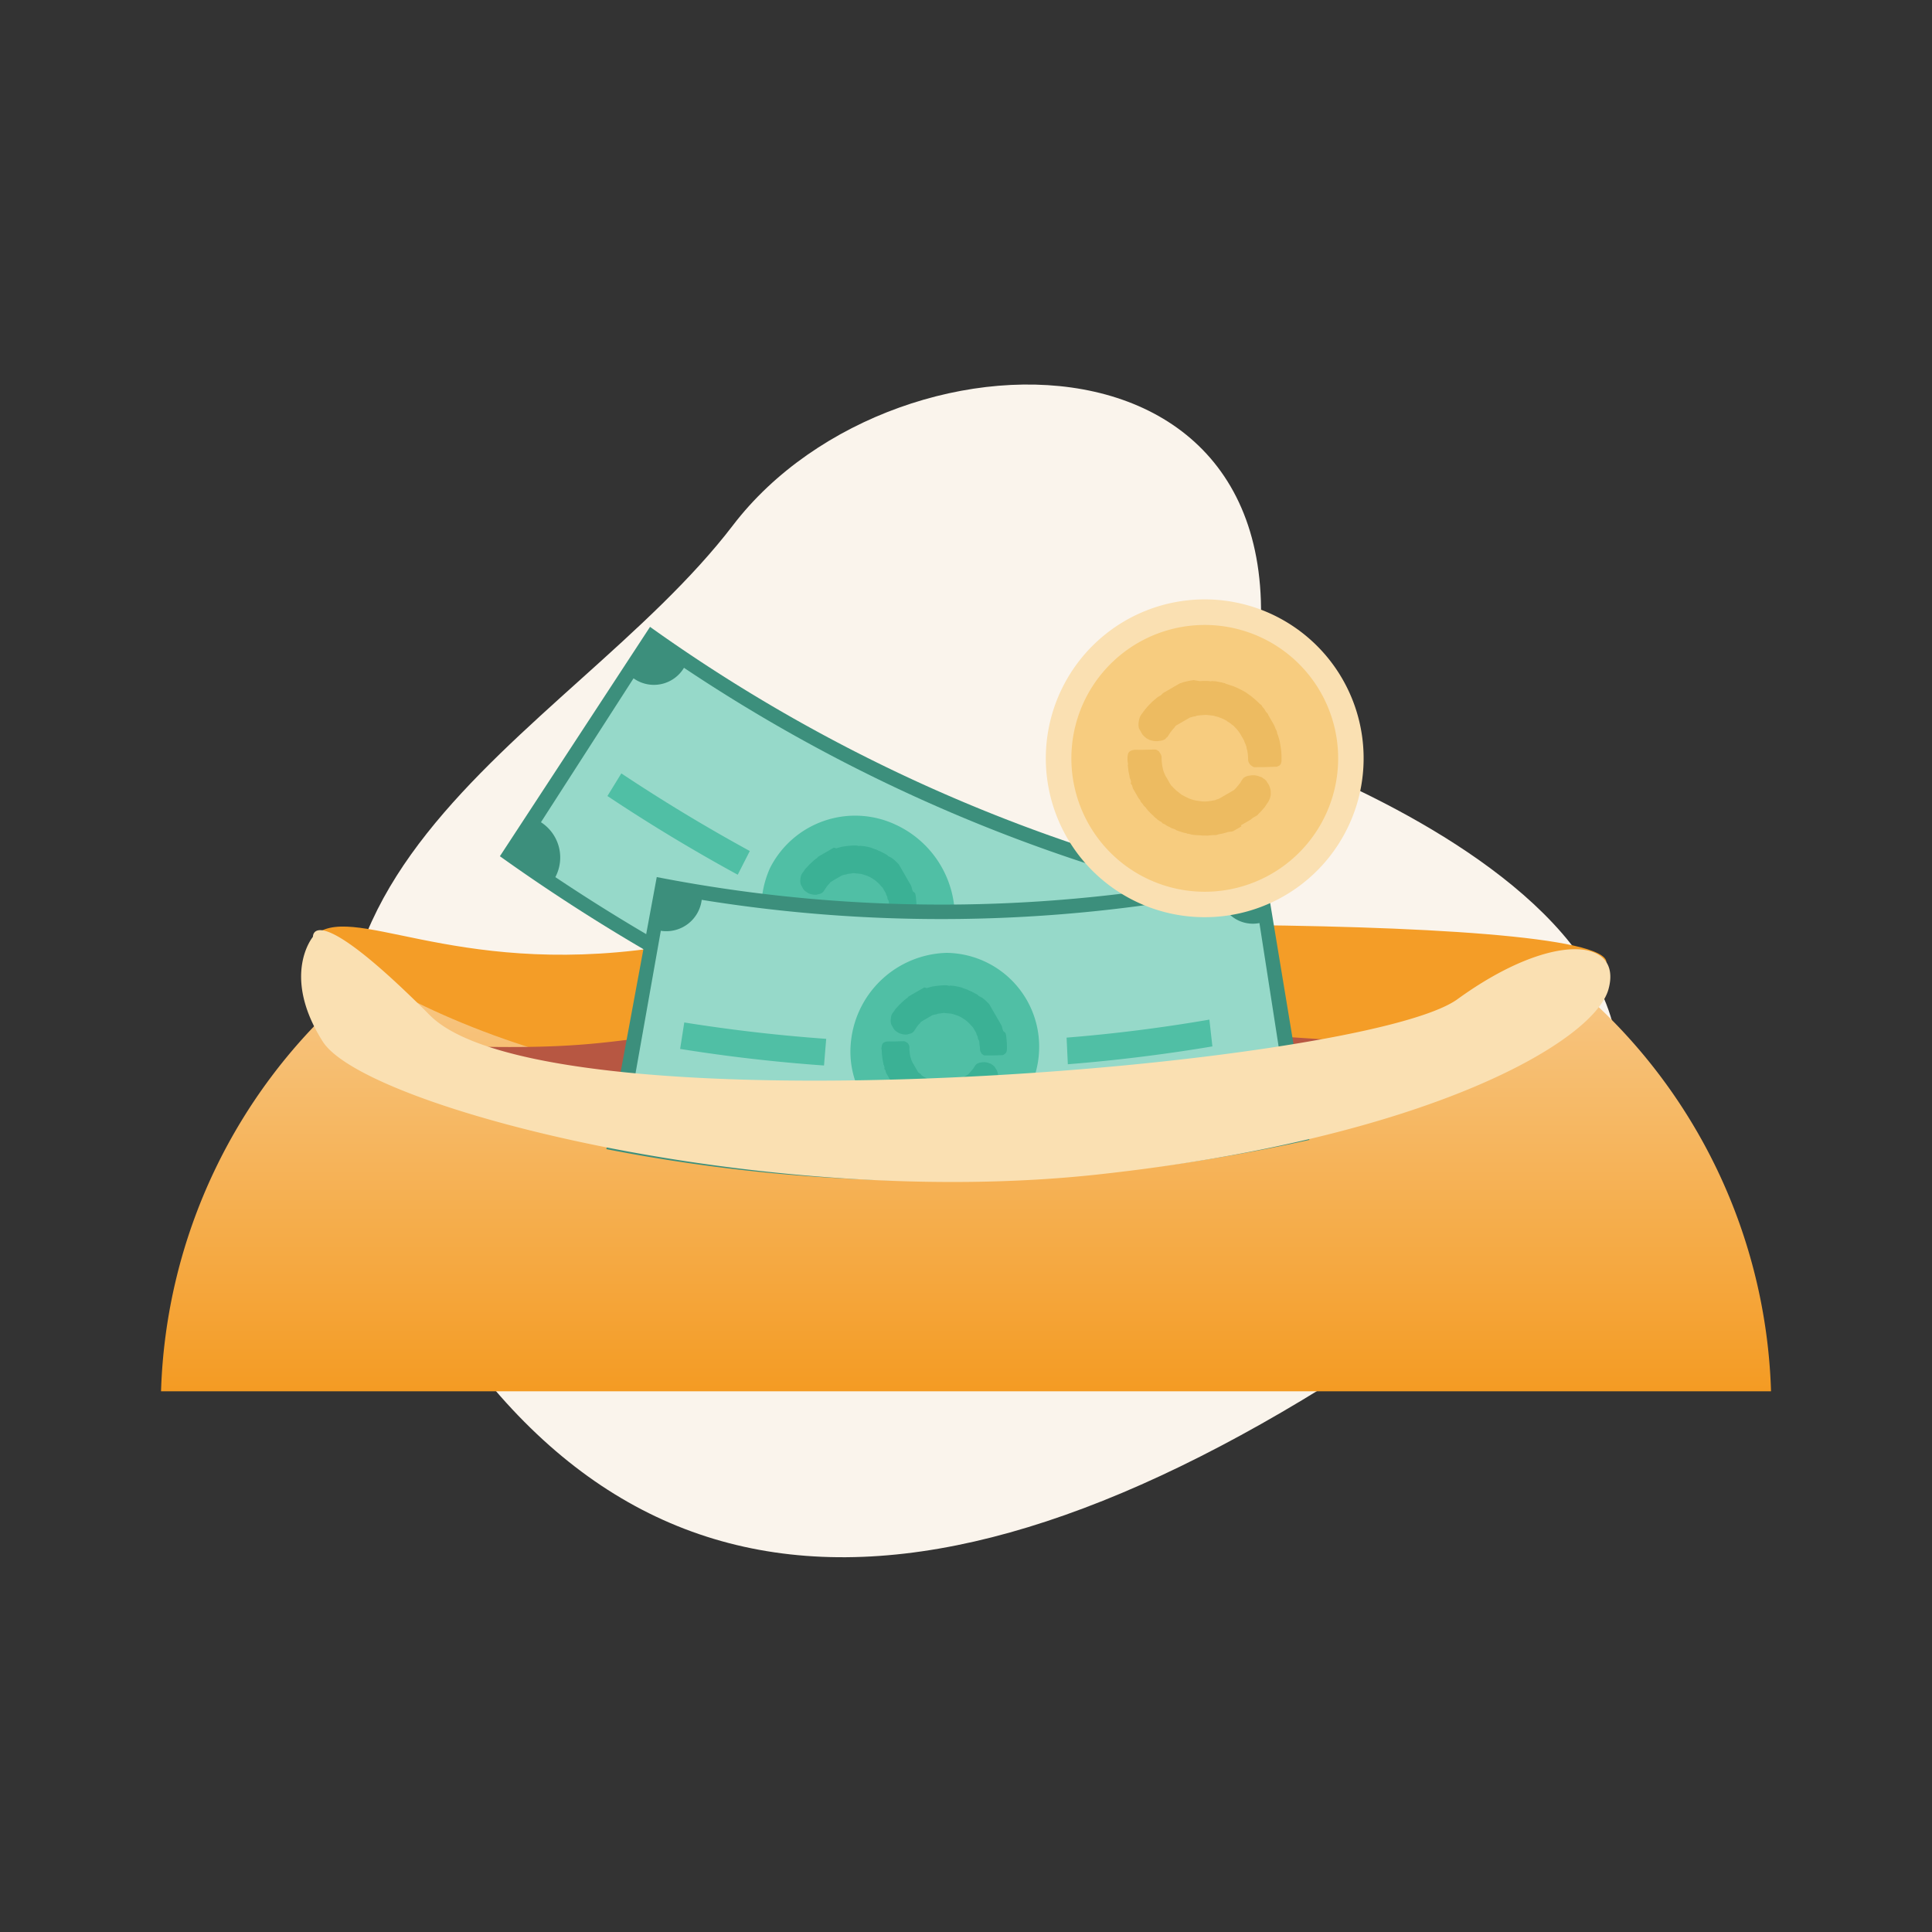 <svg width="200" height="200" fill="none" xmlns="http://www.w3.org/2000/svg">
    <rect width="100%" height="100%" fill="#333333" stroke="none"/>
    <path d="M128.46 76.779s70.695 22.975 21.881 57.902c-48.813 34.927-84.8 36.877-107.765-3.236-22.964-40.113 16.166-54.654 33.3-77.068 17.133-22.413 65.202-21.906 52.584 22.402z" fill="#FAF4EC"/>
    <path d="M163.495 102.445H36.512a57.206 57.206 0 0 0-19.842 41.584h166.667a57.204 57.204 0 0 0-19.842-41.584z" fill="url(#a)"/>
    <path d="M32.394 96.978s20.5 19.334 70.666 16.809c50.167-2.525 63.233-10.119 63.233-14.169 0-5.35-77.35-4.508-98.525-1.483-21.175 3.025-31.541-4.99-35.374-1.157z" fill="#F49D27"/>
    <path d="M151.578 108.801a319.95 319.95 0 0 1-48.517 5.001 155.396 155.396 0 0 1-54.05-5.351l-.326-.108h.25c17.793.384 14.276-1.808 38.743-2.166a600.536 600.536 0 0 1 63.9 2.624z" fill="#B75742"/>
    <path d="M67.292 64.893a168.33 168.33 0 0 0 59.865 27.021l-6.167 27.953a194.624 194.624 0 0 1-69.241-31.23l15.543-23.744z" fill="#3C8F7C"/>
    <path d="m124.556 96.794-3.986 17.447a4.082 4.082 0 0 0-5.029 2.74A193.24 193.24 0 0 1 57.49 90.799a4.342 4.342 0 0 0-1.491-5.682l9.585-14.897a3.625 3.625 0 0 0 5.221-1.09 169.686 169.686 0 0 0 50.962 23 3.852 3.852 0 0 0 1.434 4.022c.405.301.865.52 1.355.642z" fill="#96D9C9"/>
    <path d="M79.708 89.865a9.875 9.875 0 0 1 13.04-4.48 10.542 10.542 0 0 1 5.515 13.002 9.528 9.528 0 0 1-9.422 6.033 9.529 9.529 0 0 1-3.816-1.045 10.147 10.147 0 0 1-5.317-13.51zM101.212 98.975c4.81 1.809 9.696 3.411 14.658 4.806l-.716 2.675a200.188 200.188 0 0 1-14.861-4.872l.919-2.61zM64.32 80.062a178.717 178.717 0 0 0 13.3 8.035l-1.25 2.454a178.716 178.716 0 0 1-13.489-8.147l1.439-2.342z" fill="#50BFA5"/>
    <path d="m91.496 99.782-.26.15-.152.088-.18.104-.152.087c-.1.048-.203.086-.31.112l-.16.092-.224-.072-.122.071-.308.033-.195.045-.058.034-.359-.005-.382.038-.449-.011-.172-.015-.233-.02a.855.855 0 0 1-.174-.034 3.287 3.287 0 0 1-.37-.057 3.446 3.446 0 0 1-.307-.033l-.235-.057-.28-.069-.131-.06-.061-.022-.199-.078-.126-.052-.257-.111-.21-.13-.149-.058-.107-.053-.095-.08c-.119-.057-.2-.097-.266-.145-.067-.048-.106-.083-.164-.117l-.129-.09-.125-.1c-.025-.043-.11-.09-.165-.136l-.134-.115-.062-.108-.243-.187-.14-.141-.087-.152-.07-.123-.22-.162-.158-.274c-.054-.094-.125-.1-.163-.166l-.12-.21-.105-.18-.154-.267-.129-.223a.832.832 0 0 1-.123-.314c-.011-.119-.075-.13-.113-.195-.037-.065.017-.154-.01-.216l-.052-.19-.041-.073-.04-.236c-.022-.104-.047-.214-.065-.329l-.028-.215-.038-.315-.002-.104a2.476 2.476 0 0 0-.046-.445c.008-.111.025-.22.052-.328a.458.458 0 0 1 .13-.258.635.635 0 0 1 .195-.113c.146-.045.3-.061.452-.05.138-.011.269 0 .403-.001l1.056-.022a.417.417 0 0 1 .239.063c.025.044.096.05.135.086.03.02.056.044.08.07.107.127.164.29.157.457a2.427 2.427 0 0 0-.002.261c.023.14.028.234.043.36.016.126.03.185.054.277.019.087.043.173.072.257.032.106.08.223.132.328.05.105.095.166.145.252l.142.246c.037.075.079.147.125.216l.125.217c.025.05.053.098.083.144l.245.157.058.101.141.111.26.149c.106.035.14.092.216.125l.1.058.12.056.103.046.162.08.106.034.08.022.243.071.22.047.2.029c.169.031.341.045.513.04.11-.006.219-.017.327-.035l.08-.046.173-.032.254.007.058-.033.254-.06.122-.071.145-.084.36-.208.174-.1.13-.075.194-.113.109-.062.171-.186.102-.107.108-.13.129-.16c.05-.03.098-.163.154-.233.05-.08.106-.155.17-.223a1.055 1.055 0 0 1 .521-.214 2.18 2.18 0 0 1 .409-.025l.135.018c.078.012.154.032.228.06.07.038.145.052.217.077a.521.521 0 0 1 .094.062l.144.1c.056.046.11.095.162.147.033.048.062.098.087.151.078.099.141.208.188.325.036.097.064.196.085.297.014.109.019.218.016.328a1.16 1.16 0 0 1-.035.24c-.022.087-.05.17-.085.252l-.1.193-.069.116-.242.313-.13.143-.105.118-.154.166-.137.08-.123.07-.162.152-.094.054-.101.058-.224.13-.21.12-.605.35.1.173zm3.055-5.074-.086.05-1.07.03-.77.002a.325.325 0 0 1-.208-.062c-.021-.036-.085-.047-.12-.075a.551.551 0 0 1-.075-.13 1.239 1.239 0 0 1-.084-.144.515.515 0 0 1-.046-.214 3.282 3.282 0 0 0-.057-.516 3.565 3.565 0 0 0-.03-.367l-.125-.217a1.966 1.966 0 0 0-.041-.255c-.058-.101-.117-.202-.132-.328a2.85 2.85 0 0 0-.15-.26c-.062-.108-.12-.21-.183-.317a3.222 3.222 0 0 0-.204-.22 3.24 3.24 0 0 0-.236-.258l-.236-.21a1.619 1.619 0 0 0-.261-.186 1.523 1.523 0 0 1-.164-.117l-.267-.145-.207-.092-.24-.082-.179-.06-.114-.031a.942.942 0 0 0-.28-.05l-.165-.02c-.138-.007-.285-.028-.41-.043-.123-.015-.258.034-.377.045l-.3.03-.08.045-.27.05-.224.062-.188.108-.476.275-.159.092-.079.046-.155.099-.122.07-.15.192-.168.175-.135.183-.092.14-.175.265c-.038.05-.091.091-.133.135a.567.567 0 0 1-.18.104.834.834 0 0 1-.218.058l-.172.051c-.174.022-.351.01-.521-.036l-.228-.06-.126-.053c-.078-.051-.159-.091-.249-.164a.989.989 0 0 1-.245-.225 2.807 2.807 0 0 1-.158-.274 1.517 1.517 0 0 1-.093-.177.55.55 0 0 1-.046-.08 1.344 1.344 0 0 1-.035-.528c.009-.114.027-.228.054-.339.043-.134.111-.259.202-.367.063-.074.117-.164.165-.23l.075-.12.222-.234.214-.23.23-.218.2-.184.229-.19.115-.066.125-.15.664-.383.21-.12.296-.171.057-.034.152-.087.144-.083.108-.063.27.066.285-.088.302-.078.381-.056.445-.046c.175-.014.354-.021.525-.024.172-.003.275.043.418.057l.043-.025.383.03.094.013.39.073.056.016.224.053.32.123.141.044.195.07.116.068.318.134s.085.047.123.063l.166.088.112.06.185.105.082.058.038.065.242.12.139.074.121.093.165.136.162.147.143.148.14.141.083.145.08.137.107.187.071.123.134.231.129.224.162.281.196.34.22.382c.072.123.134.23.158.371.023.14.069.22.106.334.036.113.217.143.255.276.038.132.045.195.062.29l.035.394c.035.313.046.628.034.943a.7.7 0 0 1-.053.29.408.408 0 0 1-.17.205l-.1.077z" fill="#3BB195"/>
    <path d="M67.987 90.794a154.245 154.245 0 0 0 62.924-.813l4.632 28.022a178.328 178.328 0 0 1-72.772.956l5.216-28.165z" fill="#3C8F7C"/>
    <path d="m130.377 95.554 2.726 17.537a4.299 4.299 0 0 0-3.471 4.621 176.99 176.99 0 0 1-60.981.778 4.066 4.066 0 0 0-3.367-4.532l3.124-17.604a3.691 3.691 0 0 0 4.232-3.203 155.454 155.454 0 0 0 53.571-.696 3.495 3.495 0 0 0 1.396 2.474 3.49 3.49 0 0 0 2.77.625z" fill="#96D9C9"/>
    <path d="M88.058 108.207a10.242 10.242 0 0 1 9.92-9.567 9.702 9.702 0 0 1 9.593 9.482 9.883 9.883 0 0 1-2.829 7.172 9.91 9.91 0 0 1-7.117 2.968 9.405 9.405 0 0 1-7.003-2.916 9.39 9.39 0 0 1-2.564-7.139zM110.414 107.415c4.93-.395 9.857-1.017 14.781-1.865l.312 2.774a174.14 174.14 0 0 1-14.965 1.847l-.128-2.756zM70.835 105.844a170.63 170.63 0 0 0 14.693 1.697l-.227 2.758c-4.981-.35-9.946-.922-14.895-1.715l.43-2.74z" fill="#50BFA5"/>
    <path d="m100.854 114.252-.26.15-.151.088-.181.104-.151.087a1.58 1.58 0 0 1-.31.112l-.16.092-.224-.073-.123.071-.308.034-.195.045-.058.033-.358-.004-.383.038-.448-.011-.173-.016-.233-.019a.795.795 0 0 1-.174-.035 3.07 3.07 0 0 1-.369-.056 3.887 3.887 0 0 1-.308-.034l-.235-.056-.28-.069-.13-.06-.062-.022-.199-.078-.126-.052-.257-.112-.21-.129-.148-.058-.108-.053-.094-.081c-.12-.056-.2-.096-.267-.144-.066-.049-.106-.083-.164-.117l-.128-.09-.126-.1c-.025-.044-.11-.091-.165-.136l-.133-.115-.063-.109-.243-.187-.139-.141-.087-.151-.071-.123-.219-.162-.158-.274c-.054-.094-.126-.101-.163-.166l-.121-.209-.104-.181-.154-.267-.13-.224c-.041-.072-.112-.194-.123-.313-.01-.119-.075-.13-.113-.195-.037-.065.017-.154-.009-.216l-.052-.191-.042-.072-.04-.237c-.021-.103-.047-.214-.065-.328l-.028-.215-.037-.315-.003-.105a2.471 2.471 0 0 0-.045-.445c.007-.11.024-.22.051-.328a.461.461 0 0 1 .13-.258.637.637 0 0 1 .195-.112c.147-.045.3-.062.453-.05.137-.012.268-.001.403-.002l1.055-.022a.42.42 0 0 1 .24.064c.024.044.095.05.135.085a.522.522 0 0 1 .079.07.67.67 0 0 1 .158.458 2.418 2.418 0 0 0-.003.261c.023.141.029.234.044.36.015.126.03.185.054.276.018.087.042.173.071.257.033.107.08.223.132.329.051.105.096.166.146.252l.141.246c.037.074.08.147.125.216a41.88 41.88 0 0 1 .209.361l.244.157.059.101.14.111.26.149c.107.034.14.092.216.125l.101.057.12.057.103.046.161.08.107.034.08.022.243.071.22.046.199.029c.17.032.341.045.514.041a2.98 2.98 0 0 0 .326-.035l.08-.046.173-.033.254.008.058-.034.254-.06.123-.071.144-.083.36-.208.174-.1.13-.075.195-.113.108-.062.172-.186.102-.107.108-.13.128-.161c.051-.029.099-.162.154-.233.05-.079.106-.154.17-.223a.847.847 0 0 1 .252-.146c.086-.034.177-.057.269-.068.135-.021.272-.029.409-.025l.135.018c.078.013.155.033.228.061.07.037.145.052.218.077a.52.52 0 0 1 .093.062l.144.099c.056.047.11.096.162.147a.995.995 0 0 1 .087.152c.078.098.142.208.188.325.036.096.065.196.085.297.014.109.019.218.016.328a1.157 1.157 0 0 1-.034.241 1.906 1.906 0 0 1-.086.251l-.1.193-.068.116-.243.313-.129.142-.105.119-.154.166-.138.079-.122.071-.163.151-.094.054-.101.059-.223.129-.21.121-.606.35.1.173zm3.056-5.074-.087.05-1.07.03-.769.002a.328.328 0 0 1-.209-.062c-.021-.037-.085-.048-.12-.075a.563.563 0 0 1-.075-.13 1.156 1.156 0 0 1-.083-.145.508.508 0 0 1-.047-.213 3.195 3.195 0 0 0-.057-.516 3.486 3.486 0 0 0-.029-.368 30.353 30.353 0 0 1-.125-.216 1.994 1.994 0 0 0-.042-.255.872.872 0 0 1-.132-.328 2.578 2.578 0 0 0-.15-.26 32.86 32.86 0 0 0-.183-.318 3.228 3.228 0 0 0-.203-.219 3.207 3.207 0 0 0-.236-.258l-.237-.21a1.563 1.563 0 0 0-.261-.186 1.723 1.723 0 0 1-.164-.117l-.266-.145-.207-.092-.24-.083-.18-.06-.114-.03a.949.949 0 0 0-.279-.051l-.165-.02c-.139-.006-.286-.027-.41-.042-.124-.015-.259.034-.378.045l-.3.029-.08.046-.27.05-.224.062-.187.108-.476.275-.16.092-.079.045-.154.099-.123.071-.149.192-.169.174-.134.184-.093.14-.174.264c-.038.051-.092.092-.134.135a.554.554 0 0 1-.18.104.815.815 0 0 1-.217.058l-.172.052c-.175.022-.352.01-.522-.036l-.227-.061-.127-.052c-.077-.052-.158-.092-.248-.165a1.015 1.015 0 0 1-.245-.224 2.802 2.802 0 0 1-.159-.274 1.52 1.52 0 0 1-.093-.177.59.59 0 0 1-.045-.08 1.343 1.343 0 0 1-.036-.528 2.1 2.1 0 0 1 .054-.339c.043-.135.112-.259.203-.367.062-.075.117-.164.165-.23l.075-.12.221-.234.214-.229.23-.219.201-.184.228-.189.115-.067.126-.15.664-.383.209-.121.296-.171.058-.033.151-.087.145-.084.108-.062.269.066.286-.088.301-.078.381-.057.446-.045c.174-.014.353-.021.525-.024.171-.003.275.043.418.057l.043-.025.382.029.094.013.39.074.056.015.224.054.32.123.142.043.194.071.116.068.318.134s.085.047.124.063l.165.087.112.061.186.104.082.059.037.065.243.12.138.074.122.093.165.136.162.147.143.148.139.141.083.144.08.138.108.187.071.123.133.231.129.224.163.281.196.339.22.383c.071.122.134.231.157.371.023.141.069.22.106.333.037.114.218.144.255.276.038.132.046.195.063.292l.035.393c.034.313.046.628.034.943a.69.69 0 0 1-.054.29.403.403 0 0 1-.17.205l-.1.077z" fill="#3BB195"/>
    <path d="M32.395 96.977s-3.334 3.957 1.008 10.832c4.342 6.875 45.875 17.5 80.159 13.783 34.283-3.716 51.425-13.783 52.942-19.167 1.516-5.383-5.884-6.049-15.625 1.01-9.742 7.058-94.1 13.982-106.376 1.666-12.275-12.317-12.108-8.124-12.108-8.124zM134.026 64.939a16.453 16.453 0 0 1 6.778 16.974 16.445 16.445 0 0 1-13.088 12.759 16.448 16.448 0 0 1-19.452-16.383 16.453 16.453 0 0 1 19.864-15.883 16.453 16.453 0 0 1 5.898 2.533z" fill="#FAE0B2"/>
    <path d="M132.531 67.119a13.811 13.811 0 0 1 5.695 14.248 13.809 13.809 0 1 1-5.695-14.248z" fill="#F7CC7F"/>
    <path d="m128.516 85.546-.325.187-.159.092-.216.125-.181.104a2.05 2.05 0 0 1-.448.057l-.22.069-.224.062-.176.044-.355.07-.202.05-.065.037-.485.01-.471.051-.545-.012-.215-.02-.307-.016a3.922 3.922 0 0 1-.65-.077c-.119-.056-.251-.067-.4-.076a.192.192 0 0 1-.025-.044l-.303-.056-.258-.082-.191-.063-.079-.021-.245-.09-.117-.087-.34-.121c-.102-.027-.165-.087-.246-.127l-.2-.096-.132-.078-.128-.09c-.146-.07-.267-.096-.322-.19-.054-.093-.132-.096-.206-.14l-.155-.103-.157-.121c-.029-.05-.141-.111-.204-.17l-.155-.152c-.033-.058-.05-.087-.118-.105l-.274-.275c-.042-.072-.116-.116-.168-.173-.052-.056-.07-.122-.144-.166l-.088-.152-.221-.2a1.294 1.294 0 0 0-.227-.31c-.103-.095-.092-.16-.138-.239-.046-.08-.129-.156-.179-.243l-.125-.216-.191-.332a49.097 49.097 0 0 1-.163-.282c-.054-.094-.137-.238-.158-.39-.02-.152-.091-.159-.137-.238-.046-.08.026-.188.003-.261l-.071-.239-.054-.094-.046-.28c-.027-.13-.057-.266-.081-.407-.023-.14-.025-.177-.038-.266l-.042-.39.025-.14a2.483 2.483 0 0 1-.055-.545 2.26 2.26 0 0 1 .032-.394.564.564 0 0 1 .157-.312.76.76 0 0 1 .238-.137c.183-.059.376-.082.567-.068.146.003.329.003.493.004l1.302-.03a.51.51 0 0 1 .303.076c.029.05.104.064.155.103a.568.568 0 0 1 .079.137.829.829 0 0 1 .207.525c-.004.102-.002.204.004.306.009.149.029.3.049.452.021.152.044.225.062.34.022.107.051.213.086.316.053.142.11.273.179.426.069.153.116.202.179.31l.175.304c.045.092.097.181.154.267.05.086.104.18.19.246.042.044.085.087.131.126.033.058.152.163.235.24.083.077.046.08.114.098l.176.139.271.219c.097.068.178.108.275.159l.127.07.146.07.131.06.2.096.122.044.095.032.3.087.272.054.248.03a3.025 3.025 0 0 0 1.024.006l.126-.015.218-.04.262-.045.072-.042.308-.1.151-.088.173-.1.145-.083.317-.183.217-.125.159-.092.245-.142.137-.079.191-.187.122-.138.128-.16.164-.2c.065-.038.122-.206.188-.292.06-.098.13-.19.207-.274.095-.079.202-.14.318-.183a1.3 1.3 0 0 1 .331-.076c.166-.026.335-.036.502-.03l.163.031c.096.013.189.036.28.07.085.046.179.06.267.095.041.018.08.041.117.068.033.058.124.082.179.127.07.057.137.118.201.182.041.06.078.122.109.188.095.12.172.254.229.397.044.118.079.24.104.363.017.133.024.268.02.402a1.388 1.388 0 0 1-.038.301 2.158 2.158 0 0 1-.108.313l-.124.235-.117.164-.247.373-.157.177-.133.154-.189.206-.141.139-.133.153-.23.133-.116.067-.123.071-.256.206-.26.15-.722.416.063.109zm3.788-6.239a.337.337 0 0 1-.108.063l-1.323.042-.959.005a.401.401 0 0 1-.255-.074c-.025-.043-.1-.058-.144-.1a.671.671 0 0 1-.151-.162 1.427 1.427 0 0 1-.104-.18.624.624 0 0 1-.057-.266c.003-.19-.007-.38-.031-.57a4.362 4.362 0 0 0-.071-.44c-.05-.086-.042-.206-.071-.305a2.534 2.534 0 0 0-.095-.282c-.071-.123-.11-.273-.166-.404a3.543 3.543 0 0 0-.184-.318l-.225-.39a3.844 3.844 0 0 0-.272-.371 4.05 4.05 0 0 0-.271-.287c-.063-.108-.19-.179-.292-.255a1.951 1.951 0 0 0-.309-.235 1.977 1.977 0 0 1-.194-.12l-.025-.042-.323-.16a2.626 2.626 0 0 0-.249-.116c-.1-.039-.202-.066-.31-.12l-.212-.05-.137-.037a1.178 1.178 0 0 0-.336-.066l-.207-.024c-.18-.012-.369-.057-.528-.032-.159.024-.298.018-.45.038l-.356.033-.101.058-.333.057-.036.021-.242.063-.231.133-.231.134-.354.204-.195.113-.093.054-.203.116-.151.088-.18.238-.199.221-.17.223-.12.176-.209.322c-.065.038-.129.075-.165.163a.708.708 0 0 1-.224.13 1.08 1.08 0 0 1-.253.078l-.241.033a1.665 1.665 0 0 1-.628-.022l-.285-.076a.849.849 0 0 1-.146-.07 1.211 1.211 0 0 1-.29-.17 1.258 1.258 0 0 1-.162-.146 1.416 1.416 0 0 1-.159-.159 3.633 3.633 0 0 1-.196-.339 1.965 1.965 0 0 1-.137-.238.584.584 0 0 1-.054-.094 1.667 1.667 0 0 1-.027-.63 2.54 2.54 0 0 1 .084-.404c.051-.168.134-.324.245-.459.073-.09.134-.202.221-.3l.107-.149.233-.279.271-.281.267-.27.26-.217.277-.237.144-.084.195-.112.218-.222.563-.325.26-.15.361-.209.072-.041.18-.104.174-.1.137-.08.245-.074.044-.025.268-.068.379-.094.466-.077.66.11c.212-.016.428-.026.641-.023.213.002.348.02.525.043l.058-.034.472.035a.844.844 0 0 1 .11.024l.476.09.072.026.276.062.021.036.32.104.168.057.304.094.153.066.395.166c.021.036.1.058.154.084l.204.104.139.074.217.125.105.064.081.059.246.176.156.102.153.133.201.163.201.182.181.165.179.176.172.132.1.173.197.223.087.152c.029.05.108.187.203.267.094.08.104.18.158.275a104.747 104.747 0 0 0 .442.765c.079.137.183.317.235.49.051.172.162.281.188.459.025.177.087.267.129.406.042.14.088.286.122.43.035.143.052.24.074.361l.078.485c.052.396.074.795.064 1.194a.83.83 0 0 1-.06.362.498.498 0 0 1-.213.248l-.085.02z" fill="#EDBB61"/>
    <defs>
        <linearGradient id="a" x1="100.004" y1="102.445" x2="100.004" y2="144.029" gradientUnits="userSpaceOnUse">
            <stop stop-color="#F7C683"/>
            <stop offset="1" stop-color="#F49B23"/>
        </linearGradient>
    </defs>
</svg>
